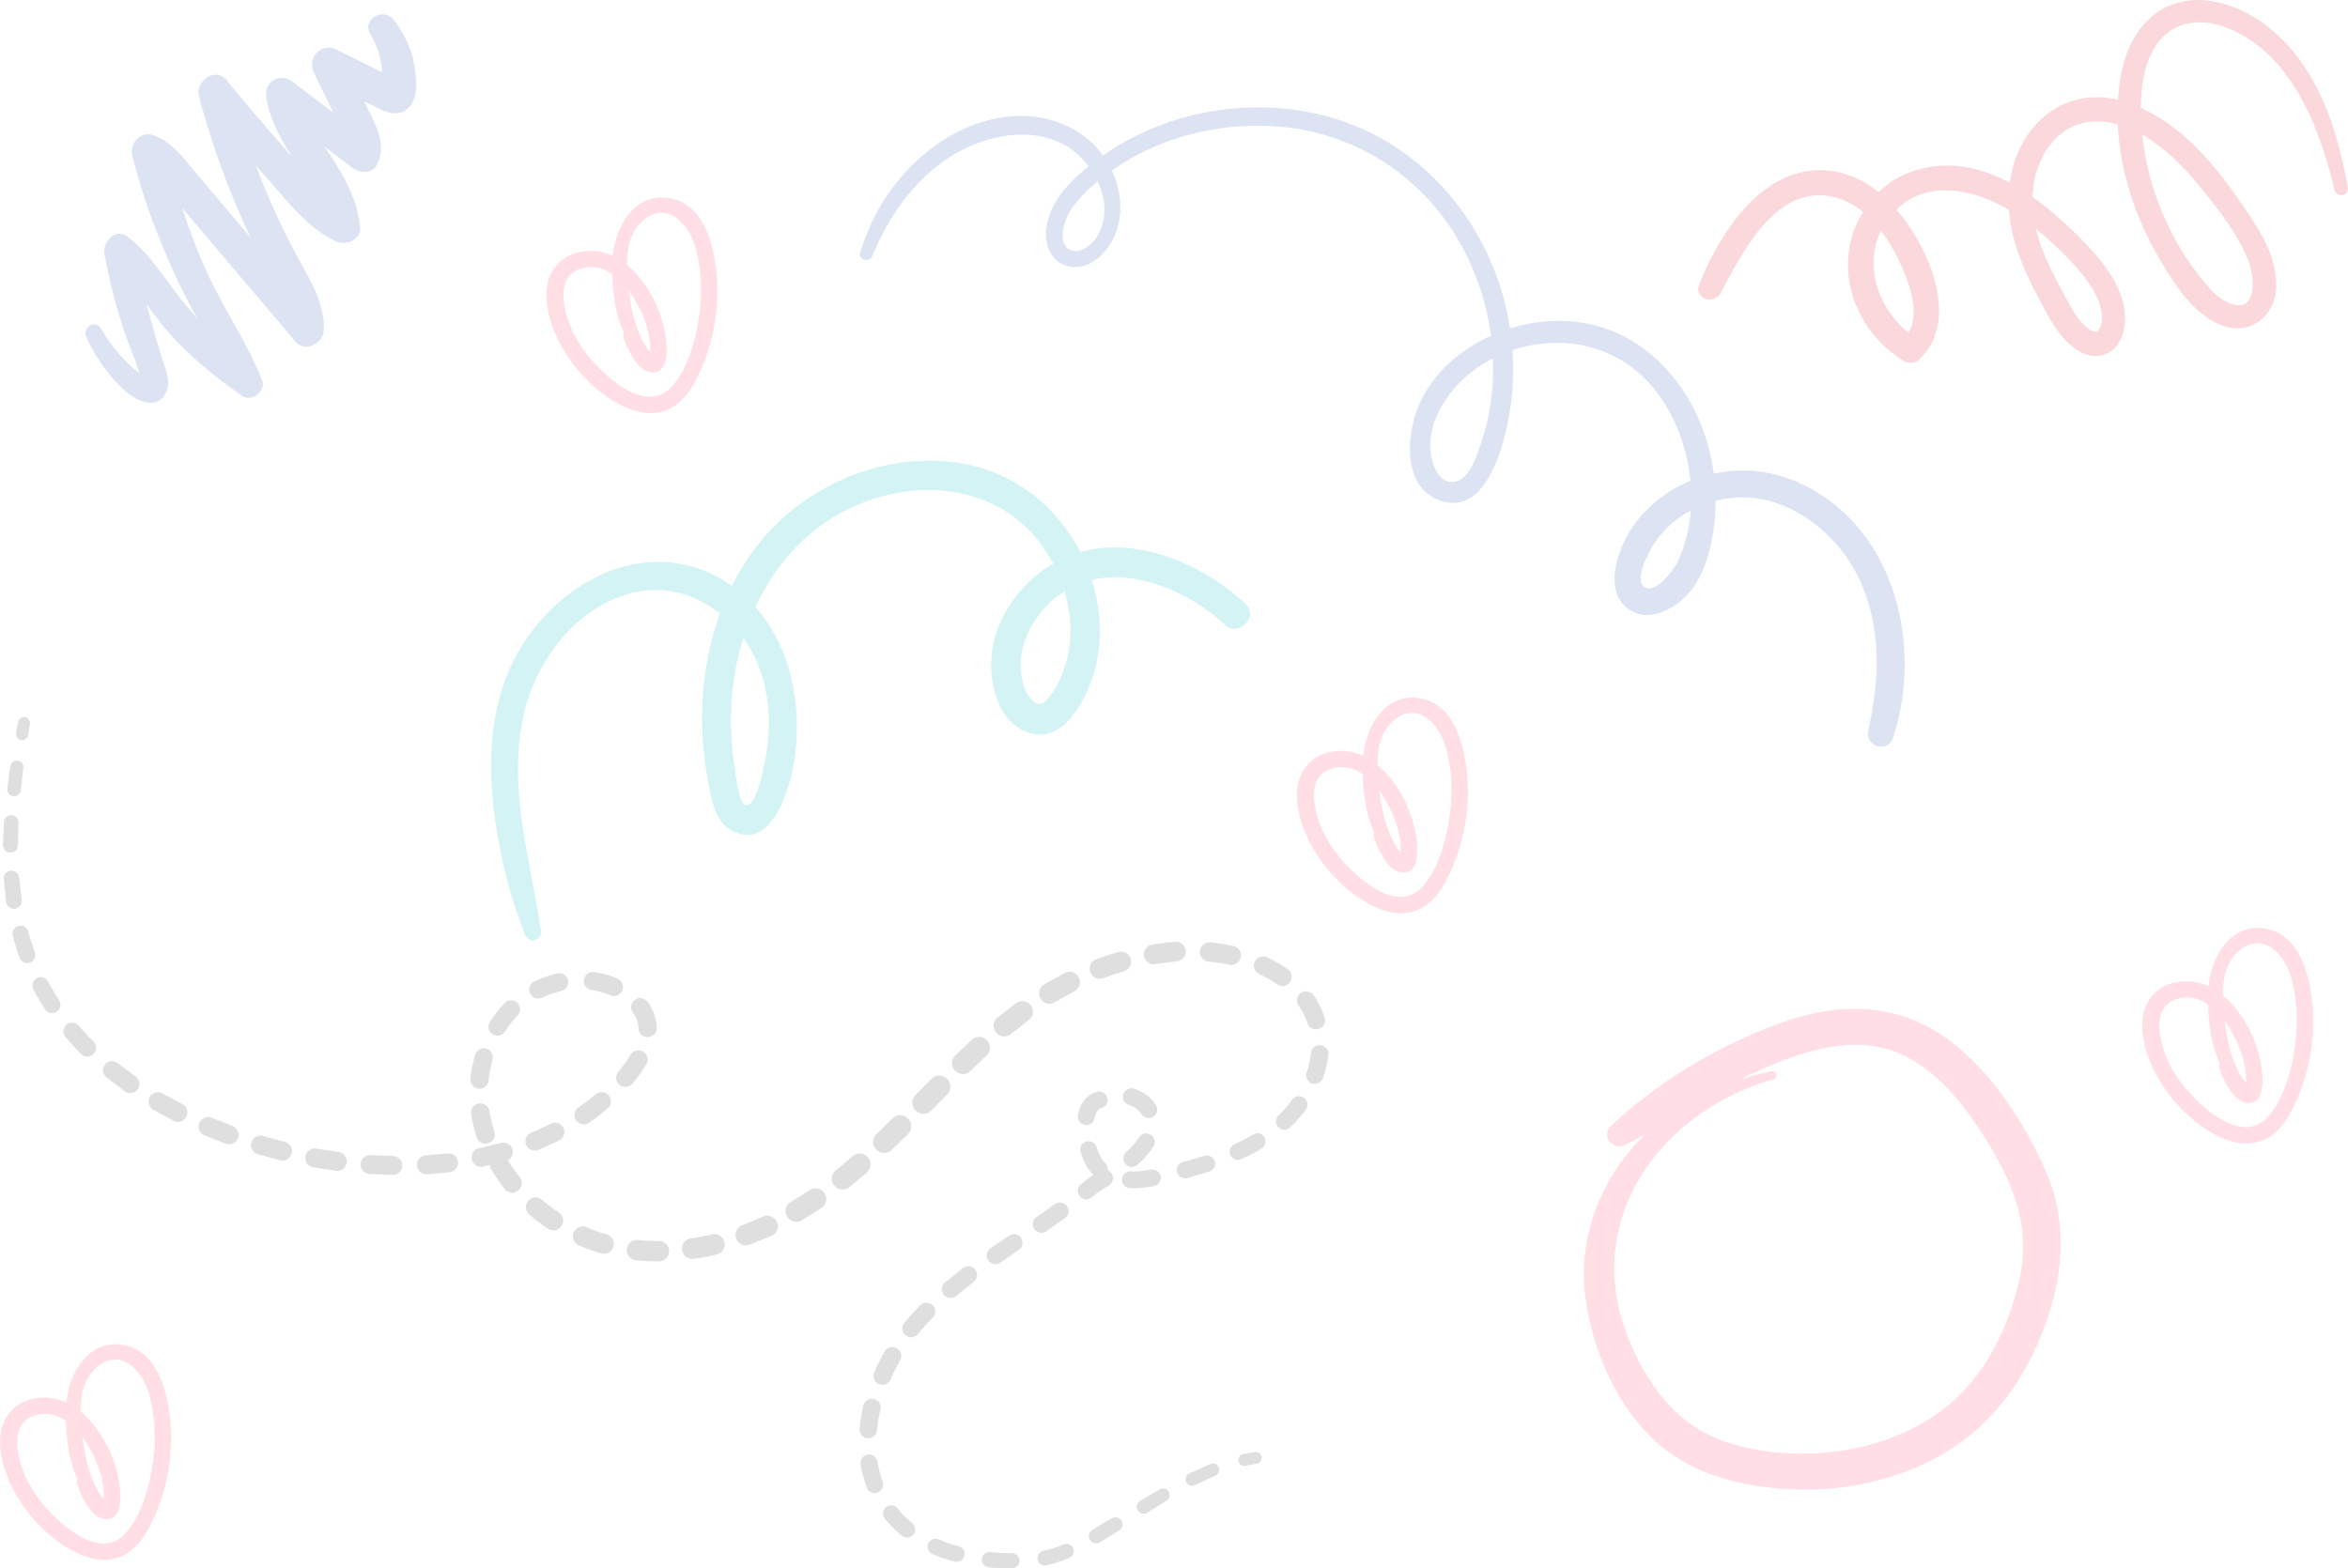 <svg xmlns="http://www.w3.org/2000/svg" id="Layer_1" viewBox="0 0 210.46 140.62"><defs><style>.cls-3{opacity:.17}.cls-3,.cls-6{stroke-width:0}.cls-3{fill:#335db0}.cls-6{fill:#494344}</style></defs><path d="M111.64 54.14c-3.8-3.55-9.66-6.08-14.8-4.65-2.11-4.09-5.94-7.15-10.61-7.94-6.05-1.03-12.4 1.24-16.73 5.53-1.61 1.6-2.9 3.45-3.9 5.46-.59-.41-1.21-.79-1.89-1.11-6.04-2.8-12.46.32-16.17 5.35-4.55 6.16-3.95 14.12-2.32 21.19.46 1.99 1.1 3.92 1.84 5.82.35.89 1.56.55 1.42-.39-.96-6.39-2.96-12.67-1.57-19.17 1.04-4.84 4.53-9.58 9.44-10.99 3-.86 5.93-.03 8.19 1.76-1.22 3.35-1.73 6.99-1.59 10.52.07 1.7.28 3.41.62 5.09.29 1.41.62 3.09 2 3.85 3.35 1.86 5.01-3.16 5.47-5.45 1.02-5.04.06-10.77-3.33-14.58 2.24-4.85 6.21-8.71 11.95-10.08 4.51-1.07 9.46-.13 12.71 3.32.8.85 1.48 1.82 2.04 2.87-.26.15-.53.3-.79.49-2.4 1.69-4.22 4.29-4.68 7.22-.42 2.68.4 6.66 3.43 7.5 3.02.83 4.91-2.94 5.64-5.27.8-2.57.72-5.41 0-7.99-.05-.16-.1-.32-.15-.49 4.11-.97 8.86 1.15 11.92 4.01 1.24 1.15 3.09-.7 1.86-1.86Zm-43.56 5.78c1.05 2.9 1.04 6.08.33 9.05-.12.49-.68 3.35-1.56 3.23-.67-.09-.94-3-1.01-3.47-.62-3.85-.36-7.88.78-11.55.6.84 1.1 1.75 1.45 2.74Zm27.5-.61c-.3 1.11-.79 2.22-1.5 3.13-.47.61-.84.95-1.49.4-.54-.45-.8-1.24-.96-1.9-.58-2.46.59-5.04 2.32-6.76.47-.47.97-.84 1.48-1.16.6 2.05.71 4.24.15 6.3Z" style="fill:#00b9c2;opacity:.17;stroke-width:0"/><path d="M37.12 5.73c-.25-1.41-.94-2.76-1.79-3.9-.92-1.24-2.94-.16-2.12 1.24.46.79.75 1.56.93 2.46.06.32.1.64.14.96-.43-.21-.86-.43-1.3-.64l-2.79-1.39c-1.38-.68-2.71.68-2.05 2.05.58 1.2 1.15 2.4 1.74 3.59-1.2-.91-2.41-1.82-3.6-2.74-1.16-.89-2.65-.08-2.41 1.4.32 1.93 1.25 3.64 2.29 5.27-.11-.12-.21-.25-.32-.36-1.89-2.13-3.74-4.3-5.54-6.5-.97-1.19-2.82.1-2.47 1.44.97 3.68 2.23 7.27 3.75 10.76.28.64.58 1.28.88 1.92l-1.34-1.58-3.65-4.31c-1.11-1.31-2.08-2.73-3.77-3.29-1.12-.37-2.11.78-1.84 1.84.92 3.7 2.27 7.31 3.87 10.78.6 1.29 1.25 2.55 1.93 3.79-.32-.36-.65-.73-.96-1.1-1.76-2.1-3.08-4.52-5.29-6.21-1.07-.82-2.25.53-2.05 1.58.61 3.19 1.44 6.34 2.69 9.34.11.25.27.85.45 1.34-.19-.15-.38-.29-.55-.44a14.6 14.6 0 0 1-2.89-3.56c-.5-.86-1.73-.11-1.32.77.86 1.83 2.05 3.56 3.58 4.9 1.08.94 3.09 1.7 3.67-.25.23-.77-.06-1.54-.3-2.26-.4-1.2-.74-2.42-1.08-3.63-.16-.57-.32-1.14-.46-1.71.65.88 1.3 1.77 2.02 2.58 1.92 2.17 4.16 3.95 6.51 5.62.84.6 2.19-.41 1.81-1.39-1.34-3.44-3.53-6.52-5.04-9.9-.81-1.82-1.51-3.67-2.12-5.55l3.33 3.93c2.28 2.68 4.56 5.37 6.83 8.05.88 1.04 2.5.15 2.54-1.05.06-1.88-.71-3.53-1.6-5.15-.96-1.73-1.88-3.48-2.71-5.28a68 68 0 0 1-1.79-4.32c.38.43.76.88 1.14 1.31 1.77 1.97 3.54 4.32 5.99 5.48.89.42 2.36-.06 2.22-1.27-.26-2.35-1.29-4.33-2.58-6.28-.21-.32-.42-.63-.63-.94.82.63 1.65 1.25 2.47 1.89.66.51 1.84.65 2.27-.29.76-1.66.1-3.01-.63-4.55-.17-.37-.35-.73-.53-1.1.17.09.35.17.52.26 1.15.57 2.56 1.43 3.59.16.79-.96.56-2.58.36-3.72Z" class="cls-3"/><path d="M210.45 16.81c-.96-5.32-2.74-10.93-7.16-14.4C201.11.7 198.12-.5 195.32.22c-2.66.68-4.31 2.97-4.98 5.53-.27 1.04-.43 2.11-.5 3.19-1.15-.26-2.34-.32-3.51-.05-2.57.6-4.49 2.48-5.49 4.88-.35.85-.57 1.73-.69 2.62-2.79-1.49-5.87-2.13-9.09-.89-1.01.39-1.91.99-2.67 1.73-1.61-1.29-3.55-2.08-5.68-1.96-2.36.13-4.4 1.39-6 3.06-1.95 2.04-3.35 4.56-4.4 7.17-.51 1.27 1.33 1.89 1.93.75 1.97-3.72 5.11-9.99 10.35-8.53.89.25 1.69.71 2.4 1.29a9.4 9.4 0 0 0-1.08 2.54c-.69 2.78-.02 5.63 1.63 7.94.81 1.13 1.86 2.09 3.03 2.83.41.26 1.01.31 1.4-.04 3.83-3.49.91-10.11-1.98-13.49 2.83-2.75 6.88-1.83 10.08.03.07 1.04.27 2.07.58 3.08.46 1.53 1.12 2.99 1.87 4.41.71 1.33 1.41 2.84 2.41 3.97.77.87 1.88 1.73 3.11 1.63 1.31-.11 2.1-1.17 2.33-2.39.55-2.91-1.4-5.54-3.29-7.52-1.43-1.51-3.09-3.06-4.9-4.33.02-.67.1-1.34.28-2 .5-1.84 1.61-3.59 3.42-4.37 1.28-.55 2.65-.51 3.94-.14.2 4.15 1.62 8.38 3.6 11.81 1.36 2.33 3.26 5.46 6.01 6.29 2.58.78 4.62-1.19 4.6-3.71-.01-2.84-1.75-5.33-3.31-7.58-1.8-2.59-3.86-5.13-6.46-6.95-.73-.51-1.53-.97-2.37-1.35 0-.49.03-.97.07-1.45.21-2.21.97-4.76 3.15-5.78 2.46-1.14 5.34.13 7.31 1.67 3.89 3.06 5.7 8.28 6.84 12.92.18.73 1.3.56 1.16-.2Zm-40.32 6.38c.86 1.76 2.07 4.74.93 6.65-2.72-2.23-4.01-6.01-2.46-9.16.6.79 1.11 1.66 1.53 2.51m17.28 2.47c.6.93 1.11 2.04.97 3.18-.17 1.45-1.08.86-1.79.07-.78-.87-1.3-2-1.85-3.01-.63-1.15-1.21-2.32-1.68-3.54-.23-.6-.42-1.22-.57-1.84 1.77 1.48 3.65 3.2 4.91 5.15Zm4.9-13.41c2.1 1.3 3.78 3.08 5.3 5 1.47 1.86 3.08 3.92 3.93 6.16.52 1.36.89 4.73-1.65 3.79-1.05-.39-1.85-1.32-2.53-2.17-.83-1.02-1.57-2.11-2.22-3.25-1.65-2.93-2.78-6.3-3.12-9.7.1.06.2.11.3.17Z" style="opacity:.17;stroke-width:0;fill:#e41834"/><path d="M160.41 42.95c-2.19-.83-4.56-.96-6.8-.48-.22-1.66-.66-3.3-1.33-4.85-1.46-3.36-4.08-6.34-7.47-7.82-2.97-1.29-6.4-1.32-9.47-.35a25.4 25.4 0 0 0-.96-4.03c-2.51-7.52-8.52-13.46-16.33-15.21-6.53-1.46-13.7-.13-19.18 3.73-1.8-2.47-4.86-3.74-8.05-3.52-4.45.3-8.31 3.03-10.91 6.53-1.27 1.71-2.15 3.64-2.8 5.67-.23.71.83.96 1.09.3 1.38-3.36 3.61-6.6 6.65-8.65 2.99-2.01 7.26-3.1 10.59-1.26.8.44 1.54 1.11 2.14 1.9-.46.38-.91.77-1.34 1.19-1.26 1.22-2.27 2.69-2.46 4.48-.15 1.37.38 2.8 1.8 3.24 1.89.59 3.55-1 4.28-2.58.73-1.59.71-3.45.15-5.09-.1-.29-.22-.57-.35-.85 4.43-3.14 10.07-4.46 15.45-3.9 6.46.67 12.14 4.33 15.47 9.9 1.6 2.68 2.65 5.7 3.06 8.8-2.7 1.23-5.08 3.26-6.35 5.98-1.23 2.63-1.71 7.64 1.84 8.82 4.11 1.37 5.68-4.96 6.16-7.77.32-1.89.41-3.82.27-5.73 4.01-1.36 8.6-.65 11.77 2.44 2.37 2.31 3.85 5.76 4.19 9.26-.91.38-1.78.86-2.58 1.46-1.57 1.18-2.84 2.69-3.59 4.51-.74 1.79-1.19 4.44.77 5.65 1.52.94 3.34.16 4.57-.88 1.54-1.3 2.25-3.13 2.67-5.06.28-1.27.41-2.57.41-3.87a9.4 9.4 0 0 1 2.84-.31c3.3.17 6.3 2.1 8.34 4.61 2.37 2.93 3.32 6.74 3.26 10.46-.03 1.97-.35 3.93-.75 5.85-.3 1.45 1.77 2.04 2.23.61 2.84-8.7-.14-19.72-9.29-23.2Zm-62-21.86c-.45.78-1.53 1.77-2.51 1.3-.66-.32-.7-1.08-.61-1.72.22-1.52 1.21-2.69 2.29-3.7.26-.25.54-.48.81-.72.72 1.55.87 3.32.01 4.83Zm34.44 18.34c-.38 1.19-1.19 4-2.88 3.77-1.3-.18-1.75-2.11-1.77-3.18-.03-2.67 1.8-5.23 3.85-6.78.56-.42 1.15-.79 1.76-1.11.1 2.46-.2 4.94-.96 7.3m17.46 11.04c-.32.65-1.89 2.77-2.86 2.19-1.15-.68.56-3.59 1.07-4.29.79-1.08 1.84-1.95 3.03-2.59-.13 1.65-.52 3.25-1.24 4.69" class="cls-3"/><g style="opacity:.17"><path d="m2.68 64.92-.16.98c-.05.3-.33.5-.62.46s-.5-.33-.46-.62v-.02l.19-.99a.52.52 0 0 1 .62-.42c.28.05.47.33.43.61m-.59 3.94-.22 1.97v.02c-.04.33-.34.57-.68.54a.62.62 0 0 1-.54-.67v-.02l.28-2c.04-.32.34-.54.66-.5.31.04.54.33.5.64zm-.44 4.93-.04 1.97v.03c0 .37-.32.66-.69.66s-.66-.31-.66-.69v-.02l.09-2.03c.02-.36.32-.63.68-.62.35.02.62.31.62.66v.03Zm.07 4.92.22 1.94v.05c.05.38-.23.73-.61.78a.71.71 0 0 1-.78-.62l-.21-2.04a.68.68 0 0 1 .62-.75c.38-.04.71.23.75.61v.05Zm.81 4.8c.17.62.36 1.24.59 1.85.14.38-.06.8-.43.94-.38.14-.8-.06-.94-.43-.23-.65-.43-1.31-.6-1.97-.1-.38.13-.78.52-.88.38-.1.77.13.87.51ZM4.3 88c.3.57.64 1.12.99 1.66a.756.756 0 1 1-1.26.84c-.37-.58-.72-1.18-1.04-1.79a.746.746 0 0 1 .32-1.01c.36-.19.81-.05 1.01.31Zm2.75 3.96c.42.49.87.96 1.33 1.42.31.31.31.81 0 1.12a.79.79 0 0 1-1.12 0c-.48-.49-.95-1-1.39-1.52a.78.78 0 0 1 .09-1.1c.33-.28.81-.24 1.09.09Zm3.51 3.36 1.56 1.17.04.03c.36.27.44.79.17 1.15s-.79.44-1.15.17l-1.63-1.25a.81.81 0 0 1-.15-1.13c.27-.35.77-.42 1.12-.16l.04.03Zm4.03 2.73 1.72.93.04.02c.41.22.57.74.34 1.15-.22.41-.74.57-1.15.34l-1.79-.99a.85.85 0 0 1-.33-1.14c.22-.4.73-.55 1.13-.33zm4.39 2.17 1.82.72h.04c.44.19.65.68.48 1.12s-.67.65-1.11.48l-1.9-.75a.856.856 0 0 1 .63-1.59s.04.01.04.01Zm4.62 1.65 1.9.51h.04c.45.13.72.6.6 1.05s-.59.72-1.04.6l-1.97-.53a.86.86 0 0 1-.6-1.05c.12-.45.59-.72 1.05-.6s.04.01.04.01Zm4.78 1.12 1.94.3h.04c.46.08.78.51.71.97a.85.85 0 0 1-.97.71l-2.02-.31a.85.85 0 1 1 .26-1.68s.04 0 .04 0Zm4.87.58 1.96.08h.04c.47.02.83.41.81.88s-.41.83-.88.81l-2.04-.08a.84.84 0 0 1-.81-.88c.02-.47.41-.83.88-.81zm4.89.02 1.95-.17h.05c.46-.05.87.3.92.76.04.46-.3.87-.76.92l-2.04.19a.85.85 0 0 1-.16-1.69s.05 0 .05 0Zm4.84-.65 1.89-.46h.05c.45-.12.91.15 1.02.6a.84.84 0 0 1-.62 1.02l-2 .49a.84.84 0 0 1-1.02-.62.84.84 0 0 1 .62-1.02s.05-.01.05-.01Zm4.64-1.4c.6-.24 1.19-.51 1.76-.79.41-.21.92-.04 1.12.37.21.41.04.92-.37 1.12-.62.31-1.25.6-1.88.86a.836.836 0 1 1-.63-1.55Zm4.25-2.26c.53-.36 1.04-.75 1.52-1.16.35-.3.87-.25 1.17.09.3.35.26.87-.09 1.17-.53.45-1.08.88-1.65 1.27a.834.834 0 1 1-.95-1.37m3.55-3.19c.42-.49.78-.98 1.09-1.5a.83.83 0 0 1 1.13-.3c.39.23.53.73.3 1.13-.36.63-.81 1.21-1.25 1.74-.29.35-.82.39-1.16.1a.836.836 0 0 1-.1-1.17Zm1.81-3.89c-.02-.52-.19-.99-.51-1.42a.816.816 0 0 1 .19-1.14c.36-.26.87-.18 1.14.18.48.65.79 1.49.82 2.31.02.46-.34.84-.79.86a.816.816 0 0 1-.85-.78Zm-2.53-2.96c-.54-.24-1.12-.4-1.71-.48a.814.814 0 0 1 .23-1.61c.73.1 1.45.3 2.13.6.41.18.6.66.42 1.07s-.66.6-1.07.42m-4.4-.38c-.59.13-1.17.33-1.71.59-.4.19-.88.02-1.07-.38a.8.8 0 0 1 .37-1.07c.66-.32 1.35-.56 2.06-.72.43-.1.87.18.96.61.1.43-.18.87-.61.96Zm-3.91 2.19c-.42.44-.8.92-1.13 1.44-.23.37-.73.49-1.1.25a.795.795 0 0 1-.25-1.1c.38-.61.83-1.19 1.33-1.71.31-.32.81-.33 1.13-.02s.33.81.02 1.13Zm-2.24 3.98c-.17.6-.29 1.21-.35 1.82a.82.82 0 1 1-1.63-.17c.08-.72.22-1.42.42-2.11.13-.43.58-.67 1-.55.43.13.67.57.55 1Zm-.28 4.6c.1.61.25 1.22.44 1.81.15.44-.09.91-.53 1.06s-.91-.09-1.06-.53c-.22-.68-.38-1.38-.49-2.09a.82.82 0 0 1 .7-.94c.45-.07.87.24.94.69" class="cls-6"/><path d="M45.5 103.99c.32.54.69 1.05 1.08 1.54.3.37.24.91-.13 1.21a.86.86 0 0 1-1.21-.13c-.44-.56-.84-1.14-1.2-1.75a.84.84 0 0 1 .3-1.16c.4-.24.92-.11 1.16.29m3.06 3.57c.48.41.99.79 1.52 1.14.4.27.52.81.25 1.22-.27.4-.81.52-1.22.25-.58-.4-1.14-.82-1.67-1.28a.88.88 0 0 1-.09-1.23c.31-.36.86-.4 1.22-.09Zm4.02 2.48c.58.25 1.18.45 1.78.62.48.13.76.63.62 1.1-.13.48-.63.76-1.1.62-.68-.2-1.35-.44-1.99-.72a.884.884 0 0 1-.46-1.17c.19-.45.71-.66 1.16-.47Zm4.57 1.14c.63.06 1.27.09 1.9.09a.915.915 0 0 1 .01 1.83c-.7 0-1.4-.04-2.09-.11a.91.91 0 0 1 .18-1.81m4.77-.14c.63-.09 1.26-.22 1.89-.37a.93.93 0 1 1 .43 1.81c-.68.16-1.36.29-2.05.39a.933.933 0 0 1-1.05-.79c-.07-.5.28-.97.78-1.05Zm4.65-1.2 1.79-.74.06-.03c.48-.2 1.04.03 1.23.51.2.48-.03 1.04-.51 1.23s-1.92.78-1.92.78a.93.93 0 0 1-1.22-.52.94.94 0 0 1 .51-1.22l.07-.03Zm4.35-2.08c.54-.35 1.09-.68 1.63-1.04h.02a.94.94 0 0 1 1.33.25c.29.44.18 1.04-.27 1.33-.57.38-1.17.74-1.75 1.1a.957.957 0 0 1-1.32-.3.95.95 0 0 1 .29-1.31l.06-.04Zm3.98-2.8 1.5-1.27.03-.03a.97.97 0 0 1 1.37.11c.35.41.3 1.03-.11 1.37s-1.57 1.31-1.57 1.31a.966.966 0 0 1-1.24-1.48l.03-.03Zm3.67-3.28 1.41-1.39h.01c.39-.4 1.02-.39 1.4 0s.38 1.02-.01 1.4l-1.45 1.41a.98.98 0 0 1-1.39-.02.99.99 0 0 1 .01-1.39h.01Zm3.51-3.52 1.41-1.43a.984.984 0 0 1 1.4 0c.39.38.39 1.01 0 1.4l-1.4 1.43c-.38.4-1.02.4-1.41.02a.996.996 0 0 1-.02-1.41Zm3.56-3.55 1.48-1.39a.966.966 0 0 1 1.33 1.4l-.02.02L87 96.01l-.02.02c-.39.37-1.01.36-1.38-.03s-.36-1.01.03-1.38Zm3.79-3.39 1.62-1.26a.944.944 0 0 1 1.33.17c.32.41.25 1-.16 1.32l-.04.03-1.53 1.21-.04.03a.945.945 0 0 1-1.34-.16.945.945 0 0 1 .16-1.34m4.18-2.97 1.81-1a.923.923 0 0 1 1.26.36c.25.44.09 1-.35 1.25l-.06.03-1.68.95-.06.03a.931.931 0 1 1-.92-1.62M98.27 86c.65-.24 1.31-.45 1.97-.64a.898.898 0 1 1 .49 1.73c-.62.18-1.23.38-1.83.61-.47.18-1-.06-1.17-.53s.06-1 .53-1.17Zm5.01-1.31c.68-.11 1.37-.19 2.06-.24.48-.04.91.32.94.81.04.48-.32.9-.8.94q-.96.09-1.92.24a.89.89 0 0 1-1.02-.73c-.08-.48.25-.94.73-1.02Zm5.21-.2c.7.07 1.39.18 2.08.34.46.1.75.56.64 1.02a.86.86 0 0 1-1.01.65c-.62-.13-1.24-.23-1.87-.28a.85.85 0 0 1-.78-.94c.04-.48.46-.83.94-.78Zm5.09 1.35c.65.3 1.27.66 1.86 1.07.37.26.46.78.2 1.15s-.77.46-1.15.2c-.5-.35-1.05-.65-1.61-.91a.84.84 0 0 1-.42-1.11c.19-.42.69-.61 1.11-.42Zm4.17 3.4c.42.61.75 1.29.98 2 .14.42-.09.87-.52 1.01a.8.8 0 0 1-1.01-.51 6.4 6.4 0 0 0-.8-1.58.815.815 0 0 1 .2-1.13c.37-.26.87-.16 1.13.2Zm1.32 5.29c-.08.73-.25 1.45-.49 2.13a.78.78 0 0 1-.99.47.77.77 0 0 1-.47-.98q.3-.87.39-1.77a.784.784 0 0 1 1.56.14Zm-2.02 4.96c-.42.57-.9 1.11-1.41 1.6-.3.28-.77.27-1.06-.03-.28-.3-.27-.77.02-1.05.45-.43.86-.91 1.22-1.41.25-.34.72-.42 1.06-.17s.42.72.17 1.06m-3.95 3.48c-.6.36-1.22.68-1.84.96-.37.17-.81 0-.98-.36s0-.81.36-.98c.59-.27 1.16-.56 1.7-.89a.736.736 0 0 1 .76 1.26Zm-4.72 2.07-1.95.58a.737.737 0 0 1-.92-.5c-.12-.39.11-.81.5-.92s.03 0 .03 0l1.89-.56h.03c.39-.13.8.1.92.49s-.11.8-.5.92Zm-4.94 1.31c-.69.12-1.41.21-2.15.18a.756.756 0 0 1-.73-.77c.01-.41.36-.74.77-.73.59.02 1.21-.05 1.84-.16.41-.07.79.2.87.6.07.41-.2.79-.6.87Zm-5.43-1c-.61-.63-.91-1.34-1.15-2.04-.13-.4.08-.82.48-.95s.82.08.95.48c.17.57.44 1.11.77 1.44h.01c.29.31.29.78 0 1.08-.3.29-.77.29-1.06 0Zm-1.39-5.39c.08-.39.21-.8.48-1.2.26-.4.73-.77 1.26-.88.41-.08.81.18.9.59.08.4-.17.79-.57.89-.13.03-.22.09-.33.25s-.2.39-.25.65c-.09.42-.49.68-.9.59a.77.77 0 0 1-.59-.9Zm5.04-2.35c.76.26 1.51.74 1.97 1.51a.766.766 0 0 1-1.31.79c-.22-.38-.65-.69-1.15-.85-.4-.13-.61-.57-.48-.96s.56-.61.96-.48Zm1.75 5.14c-.4.66-.91 1.21-1.45 1.68-.31.28-.8.26-1.08-.06s-.26-.8.06-1.08c.46-.41.87-.86 1.16-1.33a.766.766 0 0 1 1.31.79" class="cls-6"/><path d="m99.42 106.27-.83.53c-.13.09-.26.17-.35.25l-.38.31c-.33.27-.81.23-1.08-.1a.763.763 0 0 1 .1-1.08l.39-.32c.17-.13.31-.23.46-.33l.86-.55c.36-.23.83-.12 1.06.24s.12.83-.24 1.06Zm-3.97 2.95-1.65 1.17c-.35.25-.83.16-1.08-.19a.773.773 0 0 1 .19-1.08s.01-.01.01-.01l1.62-1.14h.02c.35-.26.83-.17 1.08.18s.16.83-.19 1.08Zm-4.14 2.86-1.64 1.13c-.36.25-.84.16-1.09-.2a.795.795 0 0 1 .2-1.09s1.66-1.13 1.66-1.13a.78.78 0 0 1 1.08.2c.24.36.15.84-.2 1.08Zm-4.04 2.87-1.54 1.23-.03.02c-.34.27-.83.22-1.11-.12a.793.793 0 0 1 .12-1.11s1.6-1.27 1.6-1.27c.34-.27.83-.21 1.1.13s.21.83-.13 1.1l-.03.02Zm-3.69 3.21c-.22.24-.45.47-.66.71l-.62.72-.03.04a.793.793 0 1 1-1.2-1.04s.68-.79.68-.79c.23-.26.47-.5.71-.75a.8.8 0 0 1 1.12-.04c.32.3.33.8.04 1.12l-.03.03Zm-2.9 3.81c-.31.56-.6 1.13-.85 1.71-.17.41-.64.59-1.05.42a.797.797 0 0 1-.42-1.05c.28-.64.59-1.26.93-1.87a.8.8 0 0 1 1.09-.3c.38.22.52.7.3 1.08Zm-1.76 4.42c-.15.62-.26 1.24-.32 1.87-.04.43-.42.74-.85.7a.776.776 0 0 1-.7-.85c.06-.7.18-1.4.33-2.08.1-.43.52-.69.95-.59s.69.52.59.95m-.26 4.67c.09.61.24 1.21.45 1.79a.76.76 0 0 1-.45.97.77.77 0 0 1-.97-.44c-.25-.67-.43-1.37-.55-2.08-.07-.42.22-.81.63-.88.42-.07.81.22.88.63Zm1.8 4.19c.38.48.82.92 1.3 1.31.31.26.36.72.1 1.03-.25.31-.71.36-1.02.1-.56-.45-1.07-.96-1.53-1.52-.26-.32-.21-.78.11-1.04s.78-.21 1.04.11Zm3.69 2.77c.58.25 1.17.46 1.79.63.38.1.6.49.49.87-.1.37-.49.59-.86.5a14.6 14.6 0 0 1-1.99-.68.73.73 0 0 1-.38-.94c.16-.36.58-.53.94-.38Zm4.62 1.14c.64.06 1.29.09 1.93.09a.68.68 0 0 1 0 1.36c-.69 0-1.38-.02-2.06-.08a.694.694 0 0 1-.63-.75c.03-.38.37-.66.75-.63Zm4.78-.11c.6-.13 1.2-.33 1.78-.58.34-.14.72.02.86.35.14.34-.02.72-.35.86-.64.27-1.31.51-2.02.67a.673.673 0 0 1-.8-.51c-.08-.36.15-.72.51-.8Zm4.39-1.9 1.7-1.01h.01c.3-.19.7-.09.88.22.18.3.08.69-.22.87l-1.73 1.05a.64.64 0 0 1-.89-.22.64.64 0 0 1 .22-.89s.02-.02.02-.02Zm4.26-2.58 1.73-1.03c.29-.17.65-.08.82.21a.6.6 0 0 1-.2.82h-.01l-1.69 1.05h-.01a.6.6 0 0 1-.85-.2.617.617 0 0 1 .2-.85Zm4.42-2.47 1.87-.83c.28-.13.62 0 .74.29.12.28 0 .61-.28.74l-.04.02-1.78.82-.04.02c-.29.13-.63 0-.77-.28-.13-.29 0-.63.28-.77Zm4.83-1.73 1.02-.18c.29-.05.57.14.62.43s-.14.56-.43.61h-.04l-.94.19h-.04a.53.53 0 0 1-.63-.42c-.06-.29.14-.58.43-.63Z" class="cls-6"/></g><path d="M183.3 104.87c-1.81-4.16-4.61-8.42-8.17-11.28-4.64-3.73-10.11-3.84-15.56-1.86-5.51 2.01-10.94 5.22-15.2 9.26-.91.86.24 2.19 1.29 1.67.61-.31 1.21-.63 1.81-.96-.38.37-.75.75-1.1 1.15-3.06 3.55-4.78 8.13-4.33 12.84.46 4.75 2.58 9.86 6.02 13.24 3.39 3.33 8.39 4.49 13.02 4.62 4.34.12 8.78-.83 12.6-2.92 4.26-2.33 7.26-6.07 9.11-10.51 2.1-5.02 2.75-10.15.53-15.23Zm-2.31 9.95c-.98 4.23-3 8.41-6.4 11.21-2.78 2.29-6.34 3.62-9.89 4.09-3.73.49-7.94.17-11.39-1.4-3.79-1.72-6.31-5.73-7.65-9.54-3.63-10.28 3.46-19.6 13.29-22.4.47-.13.27-.83-.2-.73-.93.2-1.86.45-2.78.75.58-.3 1.17-.59 1.78-.85 3.87-1.72 8.6-3.3 12.68-1.42 3.4 1.57 5.83 4.78 7.74 7.9 2.38 3.89 3.89 7.8 2.82 12.39M131.43 68.8c-.32-2.53-1.31-5.8-4.27-6.21-3.04-.42-4.71 2.55-4.97 5.17-1.74-.76-3.93-.57-5.17 1.03-1.6 2.07-.41 5.48.79 7.46 1.36 2.26 3.63 4.46 6.15 5.35 1.3.45 2.74.38 3.88-.44 1.12-.82 1.78-2.09 2.32-3.34 1.21-2.82 1.66-5.96 1.28-9.01Zm-5.87 7.59a.65.65 0 0 0-.21-.18c-1.06-1.57-1.49-3.45-1.71-5.31.22.3.42.61.59.91.64 1.13 1.14 2.38 1.29 3.67.02.2.03.41.04.62zm4.3-2.7c-.35 1.97-1.01 4.37-2.43 5.87-1.74 1.84-4.17.32-5.7-1.01-1.46-1.27-2.75-2.87-3.43-4.7-.6-1.62-1.1-4.18.97-4.9 1.07-.37 2.05-.1 2.88.47.05 1.75.29 3.67 1.05 5.26-.07.13-.1.29-.03.47.37 1.03 1.18 2.88 2.41 3.07 1.52.23 1.51-1.76 1.41-2.73-.25-2.5-1.54-5.26-3.52-6.9 0-1.53.3-3.04 1.53-4.05 2.12-1.73 4.04.47 4.6 2.48.6 2.14.64 4.49.25 6.67Zm77.34 15.76c-.32-2.53-1.31-5.8-4.27-6.21-3.04-.42-4.71 2.55-4.97 5.17-1.74-.76-3.93-.57-5.17 1.03-1.6 2.07-.41 5.48.79 7.46 1.36 2.26 3.63 4.46 6.15 5.35 1.3.45 2.74.38 3.88-.44 1.12-.82 1.78-2.09 2.32-3.34 1.21-2.82 1.66-5.96 1.28-9.01Zm-5.87 7.59a.65.65 0 0 0-.21-.18c-1.06-1.57-1.49-3.45-1.71-5.31.22.3.42.61.59.91.64 1.13 1.14 2.38 1.29 3.67.02.2.03.41.04.62zm4.3-2.7c-.35 1.97-1.01 4.37-2.43 5.87-1.74 1.84-4.17.32-5.7-1.01-1.46-1.27-2.75-2.87-3.43-4.7-.6-1.62-1.1-4.18.97-4.9 1.07-.37 2.05-.1 2.88.47.05 1.75.29 3.67 1.05 5.26-.07.13-.1.29-.03.47.37 1.03 1.18 2.88 2.41 3.07 1.52.23 1.51-1.76 1.41-2.73-.25-2.5-1.54-5.26-3.52-6.9 0-1.53.3-3.04 1.53-4.05 2.12-1.73 4.04.47 4.6 2.48.6 2.14.64 4.49.25 6.67ZM64.16 23.96c-.32-2.53-1.31-5.8-4.27-6.21-3.04-.42-4.71 2.55-4.97 5.17-1.74-.76-3.93-.57-5.17 1.03-1.6 2.07-.41 5.48.79 7.46 1.36 2.26 3.63 4.46 6.15 5.35 1.3.45 2.74.38 3.88-.44 1.12-.82 1.78-2.09 2.32-3.34 1.21-2.82 1.66-5.96 1.28-9.01Zm-5.87 7.59a.65.65 0 0 0-.21-.18c-1.06-1.57-1.49-3.45-1.71-5.31.22.3.42.61.59.91.64 1.13 1.14 2.38 1.29 3.67.02.2.03.41.04.62zm4.3-2.7c-.35 1.97-1.01 4.37-2.43 5.87-1.74 1.84-4.17.32-5.7-1.01-1.46-1.27-2.75-2.87-3.43-4.7-.6-1.62-1.1-4.18.97-4.9 1.07-.37 2.05-.1 2.88.47.05 1.75.29 3.67 1.05 5.26-.07.13-.1.29-.03.47.37 1.03 1.18 2.88 2.41 3.07 1.52.23 1.51-1.76 1.41-2.73-.25-2.5-1.54-5.26-3.52-6.9 0-1.53.3-3.04 1.53-4.05 2.12-1.73 4.04.47 4.6 2.48.6 2.14.64 4.49.25 6.67Zm-47.4 97.93c-.32-2.53-1.31-5.8-4.27-6.21-3.04-.42-4.71 2.55-4.97 5.17-1.74-.76-3.93-.57-5.17 1.03-1.6 2.07-.41 5.48.79 7.46 1.36 2.26 3.63 4.46 6.15 5.35 1.3.45 2.74.38 3.88-.44 1.12-.82 1.78-2.09 2.32-3.34 1.21-2.82 1.66-5.96 1.28-9.01Zm-5.87 7.59a.65.65 0 0 0-.21-.18c-1.06-1.57-1.49-3.45-1.71-5.31.22.3.42.61.59.91.64 1.13 1.14 2.38 1.29 3.67.02.2.03.41.04.62zm4.3-2.7c-.35 1.97-1.01 4.37-2.43 5.87-1.74 1.84-4.17.32-5.7-1.01-1.46-1.27-2.75-2.87-3.43-4.7-.6-1.62-1.1-4.18.97-4.9 1.07-.37 2.05-.1 2.88.47.05 1.75.29 3.67 1.05 5.26-.07.13-.1.29-.03.47.37 1.03 1.18 2.88 2.41 3.07 1.52.23 1.51-1.76 1.41-2.73-.25-2.5-1.54-5.26-3.52-6.9 0-1.53.3-3.04 1.53-4.05 2.12-1.73 4.04.47 4.6 2.48.6 2.14.64 4.49.25 6.67Z" style="opacity:.17;stroke-width:0;fill:#ff4566"/></svg>